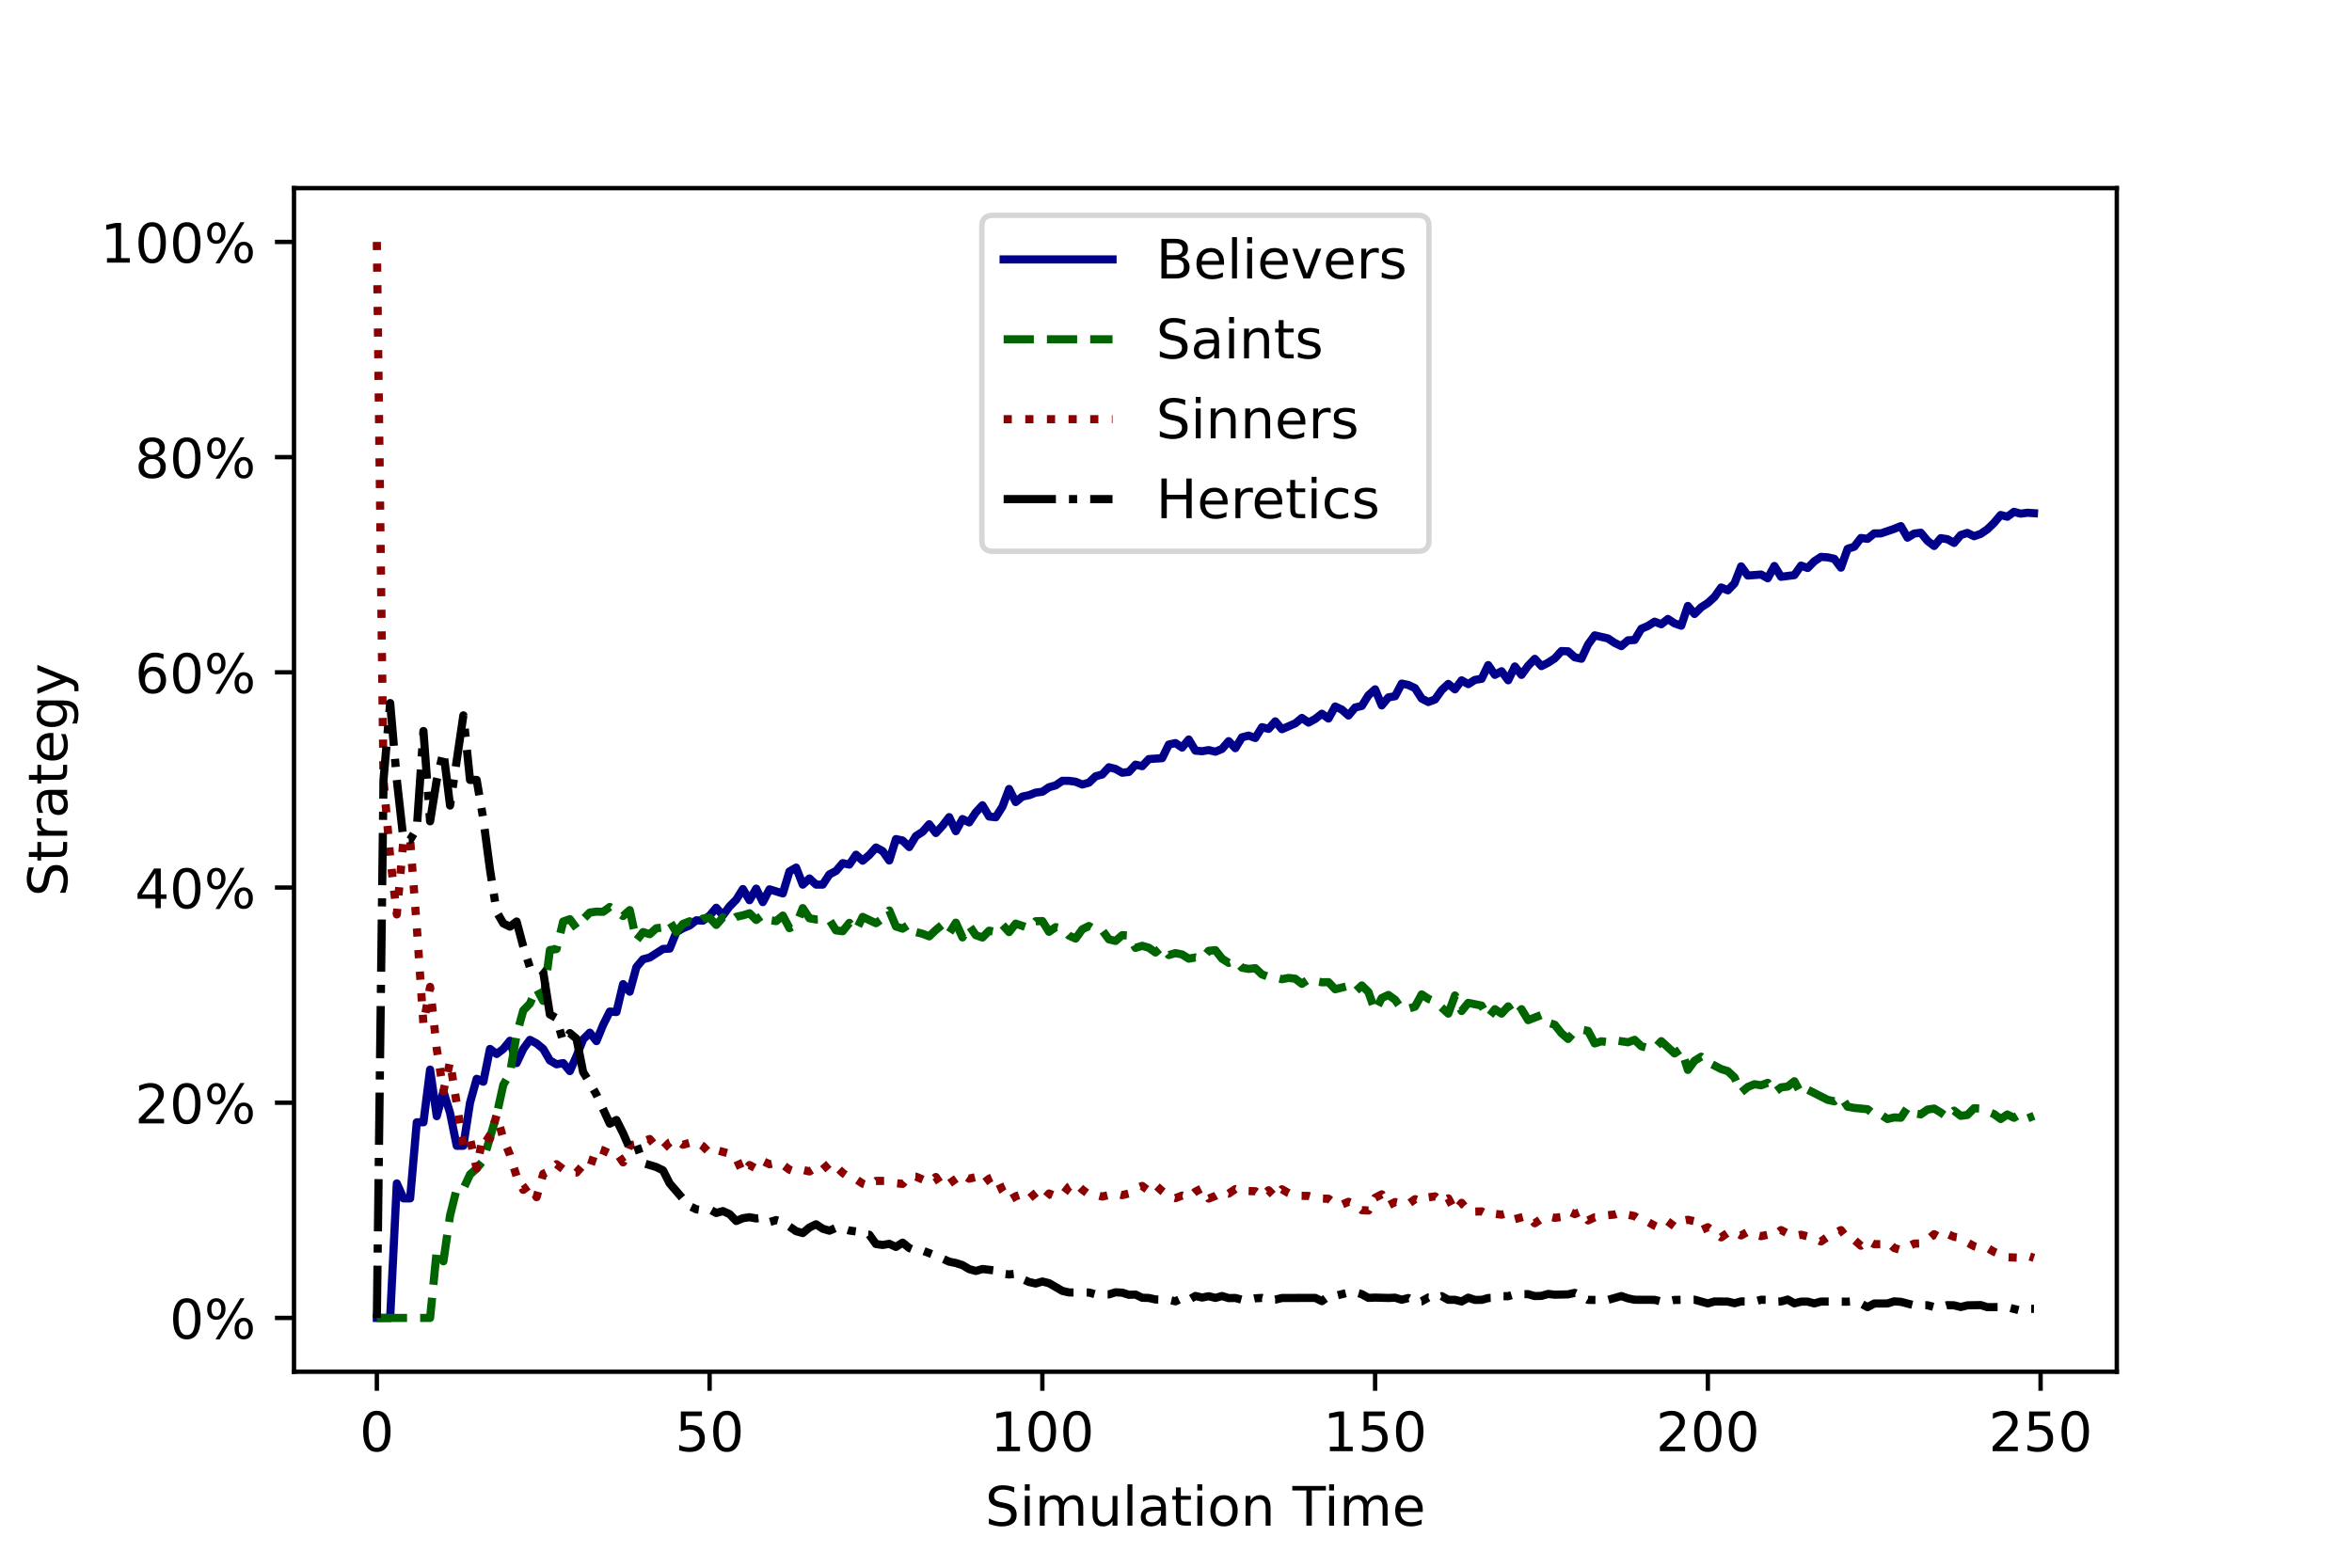 <?xml version="1.0" encoding="utf-8" standalone="no"?>
<!DOCTYPE svg PUBLIC "-//W3C//DTD SVG 1.1//EN"
  "http://www.w3.org/Graphics/SVG/1.1/DTD/svg11.dtd">
<!-- Created with matplotlib (https://matplotlib.org/) -->
<svg height="288pt" version="1.1" viewBox="0 0 432 288" width="432pt" xmlns="http://www.w3.org/2000/svg" xmlns:xlink="http://www.w3.org/1999/xlink">
 <defs>
  <style type="text/css">
*{stroke-linecap:butt;stroke-linejoin:round;}
  </style>
 </defs>
 <g id="figure_1">
  <g id="patch_1">
   <path d="M 0 288 
L 432 288 
L 432 0 
L 0 0 
z
" style="fill:#ffffff;"/>
  </g>
  <g id="axes_1">
   <g id="patch_2">
    <path d="M 54 252 
L 388.8 252 
L 388.8 34.56 
L 54 34.56 
z
" style="fill:#ffffff;"/>
   </g>
   <g id="matplotlib.axis_1">
    <g id="xtick_1">
     <g id="line2d_1">
      <defs>
       <path d="M 0 0 
L 0 3.5 
" id="m65d9ca90bd" style="stroke:#000000;stroke-width:0.8;"/>
      </defs>
      <g>
       <use style="stroke:#000000;stroke-width:0.8;" x="69.218" xlink:href="#m65d9ca90bd" y="252"/>
      </g>
     </g>
     <g id="text_1">
      <!-- 0 -->
      <defs>
       <path d="M 31.781 66.406 
Q 24.172 66.406 20.328 58.906 
Q 16.5 51.422 16.5 36.375 
Q 16.5 21.391 20.328 13.891 
Q 24.172 6.391 31.781 6.391 
Q 39.453 6.391 43.281 13.891 
Q 47.125 21.391 47.125 36.375 
Q 47.125 51.422 43.281 58.906 
Q 39.453 66.406 31.781 66.406 
z
M 31.781 74.219 
Q 44.047 74.219 50.516 64.516 
Q 56.984 54.828 56.984 36.375 
Q 56.984 17.969 50.516 8.266 
Q 44.047 -1.422 31.781 -1.422 
Q 19.531 -1.422 13.062 8.266 
Q 6.594 17.969 6.594 36.375 
Q 6.594 54.828 13.062 64.516 
Q 19.531 74.219 31.781 74.219 
z
" id="DejaVuSans-48"/>
      </defs>
      <g transform="translate(66.037 266.598)scale(0.1 -0.1)">
       <use xlink:href="#DejaVuSans-48"/>
      </g>
     </g>
    </g>
    <g id="xtick_2">
     <g id="line2d_2">
      <g>
       <use style="stroke:#000000;stroke-width:0.8;" x="130.335" xlink:href="#m65d9ca90bd" y="252"/>
      </g>
     </g>
     <g id="text_2">
      <!-- 50 -->
      <defs>
       <path d="M 10.797 72.906 
L 49.516 72.906 
L 49.516 64.594 
L 19.828 64.594 
L 19.828 46.734 
Q 21.969 47.469 24.109 47.828 
Q 26.266 48.188 28.422 48.188 
Q 40.625 48.188 47.75 41.5 
Q 54.891 34.812 54.891 23.391 
Q 54.891 11.625 47.562 5.094 
Q 40.234 -1.422 26.906 -1.422 
Q 22.312 -1.422 17.547 -0.641 
Q 12.797 0.141 7.719 1.703 
L 7.719 11.625 
Q 12.109 9.234 16.797 8.062 
Q 21.484 6.891 26.703 6.891 
Q 35.156 6.891 40.078 11.328 
Q 45.016 15.766 45.016 23.391 
Q 45.016 31 40.078 35.438 
Q 35.156 39.891 26.703 39.891 
Q 22.75 39.891 18.812 39.016 
Q 14.891 38.141 10.797 36.281 
z
" id="DejaVuSans-53"/>
      </defs>
      <g transform="translate(123.973 266.598)scale(0.1 -0.1)">
       <use xlink:href="#DejaVuSans-53"/>
       <use x="63.623" xlink:href="#DejaVuSans-48"/>
      </g>
     </g>
    </g>
    <g id="xtick_3">
     <g id="line2d_3">
      <g>
       <use style="stroke:#000000;stroke-width:0.8;" x="191.453" xlink:href="#m65d9ca90bd" y="252"/>
      </g>
     </g>
     <g id="text_3">
      <!-- 100 -->
      <defs>
       <path d="M 12.406 8.297 
L 28.516 8.297 
L 28.516 63.922 
L 10.984 60.406 
L 10.984 69.391 
L 28.422 72.906 
L 38.281 72.906 
L 38.281 8.297 
L 54.391 8.297 
L 54.391 0 
L 12.406 0 
z
" id="DejaVuSans-49"/>
      </defs>
      <g transform="translate(181.909 266.598)scale(0.1 -0.1)">
       <use xlink:href="#DejaVuSans-49"/>
       <use x="63.623" xlink:href="#DejaVuSans-48"/>
       <use x="127.246" xlink:href="#DejaVuSans-48"/>
      </g>
     </g>
    </g>
    <g id="xtick_4">
     <g id="line2d_4">
      <g>
       <use style="stroke:#000000;stroke-width:0.8;" x="252.57" xlink:href="#m65d9ca90bd" y="252"/>
      </g>
     </g>
     <g id="text_4">
      <!-- 150 -->
      <g transform="translate(243.026 266.598)scale(0.1 -0.1)">
       <use xlink:href="#DejaVuSans-49"/>
       <use x="63.623" xlink:href="#DejaVuSans-53"/>
       <use x="127.246" xlink:href="#DejaVuSans-48"/>
      </g>
     </g>
    </g>
    <g id="xtick_5">
     <g id="line2d_5">
      <g>
       <use style="stroke:#000000;stroke-width:0.8;" x="313.687" xlink:href="#m65d9ca90bd" y="252"/>
      </g>
     </g>
     <g id="text_5">
      <!-- 200 -->
      <defs>
       <path d="M 19.188 8.297 
L 53.609 8.297 
L 53.609 0 
L 7.328 0 
L 7.328 8.297 
Q 12.938 14.109 22.625 23.891 
Q 32.328 33.688 34.812 36.531 
Q 39.547 41.844 41.422 45.531 
Q 43.312 49.219 43.312 52.781 
Q 43.312 58.594 39.234 62.25 
Q 35.156 65.922 28.609 65.922 
Q 23.969 65.922 18.812 64.312 
Q 13.672 62.703 7.812 59.422 
L 7.812 69.391 
Q 13.766 71.781 18.938 73 
Q 24.125 74.219 28.422 74.219 
Q 39.75 74.219 46.484 68.547 
Q 53.219 62.891 53.219 53.422 
Q 53.219 48.922 51.531 44.891 
Q 49.859 40.875 45.406 35.406 
Q 44.188 33.984 37.641 27.219 
Q 31.109 20.453 19.188 8.297 
z
" id="DejaVuSans-50"/>
      </defs>
      <g transform="translate(304.143 266.598)scale(0.1 -0.1)">
       <use xlink:href="#DejaVuSans-50"/>
       <use x="63.623" xlink:href="#DejaVuSans-48"/>
       <use x="127.246" xlink:href="#DejaVuSans-48"/>
      </g>
     </g>
    </g>
    <g id="xtick_6">
     <g id="line2d_6">
      <g>
       <use style="stroke:#000000;stroke-width:0.8;" x="374.804" xlink:href="#m65d9ca90bd" y="252"/>
      </g>
     </g>
     <g id="text_6">
      <!-- 250 -->
      <g transform="translate(365.26 266.598)scale(0.1 -0.1)">
       <use xlink:href="#DejaVuSans-50"/>
       <use x="63.623" xlink:href="#DejaVuSans-53"/>
       <use x="127.246" xlink:href="#DejaVuSans-48"/>
      </g>
     </g>
    </g>
    <g id="text_7">
     <!-- Simulation Time -->
     <defs>
      <path d="M 53.516 70.516 
L 53.516 60.891 
Q 47.906 63.578 42.922 64.891 
Q 37.938 66.219 33.297 66.219 
Q 25.25 66.219 20.875 63.094 
Q 16.5 59.969 16.5 54.203 
Q 16.5 49.359 19.406 46.891 
Q 22.312 44.438 30.422 42.922 
L 36.375 41.703 
Q 47.406 39.594 52.656 34.297 
Q 57.906 29 57.906 20.125 
Q 57.906 9.516 50.797 4.047 
Q 43.703 -1.422 29.984 -1.422 
Q 24.812 -1.422 18.969 -0.25 
Q 13.141 0.922 6.891 3.219 
L 6.891 13.375 
Q 12.891 10.016 18.656 8.297 
Q 24.422 6.594 29.984 6.594 
Q 38.422 6.594 43.016 9.906 
Q 47.609 13.234 47.609 19.391 
Q 47.609 24.75 44.312 27.781 
Q 41.016 30.812 33.5 32.328 
L 27.484 33.5 
Q 16.453 35.688 11.516 40.375 
Q 6.594 45.062 6.594 53.422 
Q 6.594 63.094 13.406 68.656 
Q 20.219 74.219 32.172 74.219 
Q 37.312 74.219 42.625 73.281 
Q 47.953 72.359 53.516 70.516 
z
" id="DejaVuSans-83"/>
      <path d="M 9.422 54.688 
L 18.406 54.688 
L 18.406 0 
L 9.422 0 
z
M 9.422 75.984 
L 18.406 75.984 
L 18.406 64.594 
L 9.422 64.594 
z
" id="DejaVuSans-105"/>
      <path d="M 52 44.188 
Q 55.375 50.25 60.062 53.125 
Q 64.75 56 71.094 56 
Q 79.641 56 84.281 50.016 
Q 88.922 44.047 88.922 33.016 
L 88.922 0 
L 79.891 0 
L 79.891 32.719 
Q 79.891 40.578 77.094 44.375 
Q 74.312 48.188 68.609 48.188 
Q 61.625 48.188 57.562 43.547 
Q 53.516 38.922 53.516 30.906 
L 53.516 0 
L 44.484 0 
L 44.484 32.719 
Q 44.484 40.625 41.703 44.406 
Q 38.922 48.188 33.109 48.188 
Q 26.219 48.188 22.156 43.531 
Q 18.109 38.875 18.109 30.906 
L 18.109 0 
L 9.078 0 
L 9.078 54.688 
L 18.109 54.688 
L 18.109 46.188 
Q 21.188 51.219 25.484 53.609 
Q 29.781 56 35.688 56 
Q 41.656 56 45.828 52.969 
Q 50 49.953 52 44.188 
z
" id="DejaVuSans-109"/>
      <path d="M 8.5 21.578 
L 8.5 54.688 
L 17.484 54.688 
L 17.484 21.922 
Q 17.484 14.156 20.5 10.266 
Q 23.531 6.391 29.594 6.391 
Q 36.859 6.391 41.078 11.031 
Q 45.312 15.672 45.312 23.688 
L 45.312 54.688 
L 54.297 54.688 
L 54.297 0 
L 45.312 0 
L 45.312 8.406 
Q 42.047 3.422 37.719 1 
Q 33.406 -1.422 27.688 -1.422 
Q 18.266 -1.422 13.375 4.438 
Q 8.5 10.297 8.5 21.578 
z
M 31.109 56 
z
" id="DejaVuSans-117"/>
      <path d="M 9.422 75.984 
L 18.406 75.984 
L 18.406 0 
L 9.422 0 
z
" id="DejaVuSans-108"/>
      <path d="M 34.281 27.484 
Q 23.391 27.484 19.188 25 
Q 14.984 22.516 14.984 16.5 
Q 14.984 11.719 18.141 8.906 
Q 21.297 6.109 26.703 6.109 
Q 34.188 6.109 38.703 11.406 
Q 43.219 16.703 43.219 25.484 
L 43.219 27.484 
z
M 52.203 31.203 
L 52.203 0 
L 43.219 0 
L 43.219 8.297 
Q 40.141 3.328 35.547 0.953 
Q 30.953 -1.422 24.312 -1.422 
Q 15.922 -1.422 10.953 3.297 
Q 6 8.016 6 15.922 
Q 6 25.141 12.172 29.828 
Q 18.359 34.516 30.609 34.516 
L 43.219 34.516 
L 43.219 35.406 
Q 43.219 41.609 39.141 45 
Q 35.062 48.391 27.688 48.391 
Q 23 48.391 18.547 47.266 
Q 14.109 46.141 10.016 43.891 
L 10.016 52.203 
Q 14.938 54.109 19.578 55.047 
Q 24.219 56 28.609 56 
Q 40.484 56 46.344 49.844 
Q 52.203 43.703 52.203 31.203 
z
" id="DejaVuSans-97"/>
      <path d="M 18.312 70.219 
L 18.312 54.688 
L 36.812 54.688 
L 36.812 47.703 
L 18.312 47.703 
L 18.312 18.016 
Q 18.312 11.328 20.141 9.422 
Q 21.969 7.516 27.594 7.516 
L 36.812 7.516 
L 36.812 0 
L 27.594 0 
Q 17.188 0 13.234 3.875 
Q 9.281 7.766 9.281 18.016 
L 9.281 47.703 
L 2.688 47.703 
L 2.688 54.688 
L 9.281 54.688 
L 9.281 70.219 
z
" id="DejaVuSans-116"/>
      <path d="M 30.609 48.391 
Q 23.391 48.391 19.188 42.75 
Q 14.984 37.109 14.984 27.297 
Q 14.984 17.484 19.156 11.844 
Q 23.344 6.203 30.609 6.203 
Q 37.797 6.203 41.984 11.859 
Q 46.188 17.531 46.188 27.297 
Q 46.188 37.016 41.984 42.703 
Q 37.797 48.391 30.609 48.391 
z
M 30.609 56 
Q 42.328 56 49.016 48.375 
Q 55.719 40.766 55.719 27.297 
Q 55.719 13.875 49.016 6.219 
Q 42.328 -1.422 30.609 -1.422 
Q 18.844 -1.422 12.172 6.219 
Q 5.516 13.875 5.516 27.297 
Q 5.516 40.766 12.172 48.375 
Q 18.844 56 30.609 56 
z
" id="DejaVuSans-111"/>
      <path d="M 54.891 33.016 
L 54.891 0 
L 45.906 0 
L 45.906 32.719 
Q 45.906 40.484 42.875 44.328 
Q 39.844 48.188 33.797 48.188 
Q 26.516 48.188 22.312 43.547 
Q 18.109 38.922 18.109 30.906 
L 18.109 0 
L 9.078 0 
L 9.078 54.688 
L 18.109 54.688 
L 18.109 46.188 
Q 21.344 51.125 25.703 53.562 
Q 30.078 56 35.797 56 
Q 45.219 56 50.047 50.172 
Q 54.891 44.344 54.891 33.016 
z
" id="DejaVuSans-110"/>
      <path id="DejaVuSans-32"/>
      <path d="M -0.297 72.906 
L 61.375 72.906 
L 61.375 64.594 
L 35.5 64.594 
L 35.5 0 
L 25.594 0 
L 25.594 64.594 
L -0.297 64.594 
z
" id="DejaVuSans-84"/>
      <path d="M 56.203 29.594 
L 56.203 25.203 
L 14.891 25.203 
Q 15.484 15.922 20.484 11.062 
Q 25.484 6.203 34.422 6.203 
Q 39.594 6.203 44.453 7.469 
Q 49.312 8.734 54.109 11.281 
L 54.109 2.781 
Q 49.266 0.734 44.188 -0.344 
Q 39.109 -1.422 33.891 -1.422 
Q 20.797 -1.422 13.156 6.188 
Q 5.516 13.812 5.516 26.812 
Q 5.516 40.234 12.766 48.109 
Q 20.016 56 32.328 56 
Q 43.359 56 49.781 48.891 
Q 56.203 41.797 56.203 29.594 
z
M 47.219 32.234 
Q 47.125 39.594 43.094 43.984 
Q 39.062 48.391 32.422 48.391 
Q 24.906 48.391 20.391 44.141 
Q 15.875 39.891 15.188 32.172 
z
" id="DejaVuSans-101"/>
     </defs>
     <g transform="translate(180.945 280.277)scale(0.1 -0.1)">
      <use xlink:href="#DejaVuSans-83"/>
      <use x="63.477" xlink:href="#DejaVuSans-105"/>
      <use x="91.26" xlink:href="#DejaVuSans-109"/>
      <use x="188.672" xlink:href="#DejaVuSans-117"/>
      <use x="252.051" xlink:href="#DejaVuSans-108"/>
      <use x="279.834" xlink:href="#DejaVuSans-97"/>
      <use x="341.113" xlink:href="#DejaVuSans-116"/>
      <use x="380.322" xlink:href="#DejaVuSans-105"/>
      <use x="408.105" xlink:href="#DejaVuSans-111"/>
      <use x="469.287" xlink:href="#DejaVuSans-110"/>
      <use x="532.666" xlink:href="#DejaVuSans-32"/>
      <use x="564.453" xlink:href="#DejaVuSans-84"/>
      <use x="622.412" xlink:href="#DejaVuSans-105"/>
      <use x="650.195" xlink:href="#DejaVuSans-109"/>
      <use x="747.607" xlink:href="#DejaVuSans-101"/>
     </g>
    </g>
   </g>
   <g id="matplotlib.axis_2">
    <g id="ytick_1">
     <g id="line2d_7">
      <defs>
       <path d="M 0 0 
L -3.5 0 
" id="ma9beefade4" style="stroke:#000000;stroke-width:0.8;"/>
      </defs>
      <g>
       <use style="stroke:#000000;stroke-width:0.8;" x="54" xlink:href="#ma9beefade4" y="242.116"/>
      </g>
     </g>
     <g id="text_8">
      <!-- 0% -->
      <defs>
       <path d="M 72.703 32.078 
Q 68.453 32.078 66.031 28.469 
Q 63.625 24.859 63.625 18.406 
Q 63.625 12.062 66.031 8.422 
Q 68.453 4.781 72.703 4.781 
Q 76.859 4.781 79.266 8.422 
Q 81.688 12.062 81.688 18.406 
Q 81.688 24.812 79.266 28.438 
Q 76.859 32.078 72.703 32.078 
z
M 72.703 38.281 
Q 80.422 38.281 84.953 32.906 
Q 89.5 27.547 89.5 18.406 
Q 89.5 9.281 84.938 3.922 
Q 80.375 -1.422 72.703 -1.422 
Q 64.891 -1.422 60.344 3.922 
Q 55.812 9.281 55.812 18.406 
Q 55.812 27.594 60.375 32.938 
Q 64.938 38.281 72.703 38.281 
z
M 22.312 68.016 
Q 18.109 68.016 15.688 64.375 
Q 13.281 60.75 13.281 54.391 
Q 13.281 47.953 15.672 44.328 
Q 18.062 40.719 22.312 40.719 
Q 26.562 40.719 28.969 44.328 
Q 31.391 47.953 31.391 54.391 
Q 31.391 60.688 28.953 64.344 
Q 26.516 68.016 22.312 68.016 
z
M 66.406 74.219 
L 74.219 74.219 
L 28.609 -1.422 
L 20.797 -1.422 
z
M 22.312 74.219 
Q 30.031 74.219 34.609 68.875 
Q 39.203 63.531 39.203 54.391 
Q 39.203 45.172 34.641 39.844 
Q 30.078 34.516 22.312 34.516 
Q 14.547 34.516 10.031 39.859 
Q 5.516 45.219 5.516 54.391 
Q 5.516 63.484 10.047 68.844 
Q 14.594 74.219 22.312 74.219 
z
" id="DejaVuSans-37"/>
      </defs>
      <g transform="translate(31.136 245.916)scale(0.1 -0.1)">
       <use xlink:href="#DejaVuSans-48"/>
       <use x="63.623" xlink:href="#DejaVuSans-37"/>
      </g>
     </g>
    </g>
    <g id="ytick_2">
     <g id="line2d_8">
      <g>
       <use style="stroke:#000000;stroke-width:0.8;" x="54" xlink:href="#ma9beefade4" y="202.582"/>
      </g>
     </g>
     <g id="text_9">
      <!-- 20% -->
      <g transform="translate(24.773 206.381)scale(0.1 -0.1)">
       <use xlink:href="#DejaVuSans-50"/>
       <use x="63.623" xlink:href="#DejaVuSans-48"/>
       <use x="127.246" xlink:href="#DejaVuSans-37"/>
      </g>
     </g>
    </g>
    <g id="ytick_3">
     <g id="line2d_9">
      <g>
       <use style="stroke:#000000;stroke-width:0.8;" x="54" xlink:href="#ma9beefade4" y="163.047"/>
      </g>
     </g>
     <g id="text_10">
      <!-- 40% -->
      <defs>
       <path d="M 37.797 64.312 
L 12.891 25.391 
L 37.797 25.391 
z
M 35.203 72.906 
L 47.609 72.906 
L 47.609 25.391 
L 58.016 25.391 
L 58.016 17.188 
L 47.609 17.188 
L 47.609 0 
L 37.797 0 
L 37.797 17.188 
L 4.891 17.188 
L 4.891 26.703 
z
" id="DejaVuSans-52"/>
      </defs>
      <g transform="translate(24.773 166.846)scale(0.1 -0.1)">
       <use xlink:href="#DejaVuSans-52"/>
       <use x="63.623" xlink:href="#DejaVuSans-48"/>
       <use x="127.246" xlink:href="#DejaVuSans-37"/>
      </g>
     </g>
    </g>
    <g id="ytick_4">
     <g id="line2d_10">
      <g>
       <use style="stroke:#000000;stroke-width:0.8;" x="54" xlink:href="#ma9beefade4" y="123.513"/>
      </g>
     </g>
     <g id="text_11">
      <!-- 60% -->
      <defs>
       <path d="M 33.016 40.375 
Q 26.375 40.375 22.484 35.828 
Q 18.609 31.297 18.609 23.391 
Q 18.609 15.531 22.484 10.953 
Q 26.375 6.391 33.016 6.391 
Q 39.656 6.391 43.531 10.953 
Q 47.406 15.531 47.406 23.391 
Q 47.406 31.297 43.531 35.828 
Q 39.656 40.375 33.016 40.375 
z
M 52.594 71.297 
L 52.594 62.312 
Q 48.875 64.062 45.094 64.984 
Q 41.312 65.922 37.594 65.922 
Q 27.828 65.922 22.672 59.328 
Q 17.531 52.734 16.797 39.406 
Q 19.672 43.656 24.016 45.922 
Q 28.375 48.188 33.594 48.188 
Q 44.578 48.188 50.953 41.516 
Q 57.328 34.859 57.328 23.391 
Q 57.328 12.156 50.688 5.359 
Q 44.047 -1.422 33.016 -1.422 
Q 20.359 -1.422 13.672 8.266 
Q 6.984 17.969 6.984 36.375 
Q 6.984 53.656 15.188 63.938 
Q 23.391 74.219 37.203 74.219 
Q 40.922 74.219 44.703 73.484 
Q 48.484 72.75 52.594 71.297 
z
" id="DejaVuSans-54"/>
      </defs>
      <g transform="translate(24.773 127.312)scale(0.1 -0.1)">
       <use xlink:href="#DejaVuSans-54"/>
       <use x="63.623" xlink:href="#DejaVuSans-48"/>
       <use x="127.246" xlink:href="#DejaVuSans-37"/>
      </g>
     </g>
    </g>
    <g id="ytick_5">
     <g id="line2d_11">
      <g>
       <use style="stroke:#000000;stroke-width:0.8;" x="54" xlink:href="#ma9beefade4" y="83.978"/>
      </g>
     </g>
     <g id="text_12">
      <!-- 80% -->
      <defs>
       <path d="M 31.781 34.625 
Q 24.75 34.625 20.719 30.859 
Q 16.703 27.094 16.703 20.516 
Q 16.703 13.922 20.719 10.156 
Q 24.75 6.391 31.781 6.391 
Q 38.812 6.391 42.859 10.172 
Q 46.922 13.969 46.922 20.516 
Q 46.922 27.094 42.891 30.859 
Q 38.875 34.625 31.781 34.625 
z
M 21.922 38.812 
Q 15.578 40.375 12.031 44.719 
Q 8.5 49.078 8.5 55.328 
Q 8.5 64.062 14.719 69.141 
Q 20.953 74.219 31.781 74.219 
Q 42.672 74.219 48.875 69.141 
Q 55.078 64.062 55.078 55.328 
Q 55.078 49.078 51.531 44.719 
Q 48 40.375 41.703 38.812 
Q 48.828 37.156 52.797 32.312 
Q 56.781 27.484 56.781 20.516 
Q 56.781 9.906 50.312 4.234 
Q 43.844 -1.422 31.781 -1.422 
Q 19.734 -1.422 13.25 4.234 
Q 6.781 9.906 6.781 20.516 
Q 6.781 27.484 10.781 32.312 
Q 14.797 37.156 21.922 38.812 
z
M 18.312 54.391 
Q 18.312 48.734 21.844 45.562 
Q 25.391 42.391 31.781 42.391 
Q 38.141 42.391 41.719 45.562 
Q 45.312 48.734 45.312 54.391 
Q 45.312 60.062 41.719 63.234 
Q 38.141 66.406 31.781 66.406 
Q 25.391 66.406 21.844 63.234 
Q 18.312 60.062 18.312 54.391 
z
" id="DejaVuSans-56"/>
      </defs>
      <g transform="translate(24.773 87.777)scale(0.1 -0.1)">
       <use xlink:href="#DejaVuSans-56"/>
       <use x="63.623" xlink:href="#DejaVuSans-48"/>
       <use x="127.246" xlink:href="#DejaVuSans-37"/>
      </g>
     </g>
    </g>
    <g id="ytick_6">
     <g id="line2d_12">
      <g>
       <use style="stroke:#000000;stroke-width:0.8;" x="54" xlink:href="#ma9beefade4" y="44.444"/>
      </g>
     </g>
     <g id="text_13">
      <!-- 100% -->
      <g transform="translate(18.411 48.243)scale(0.1 -0.1)">
       <use xlink:href="#DejaVuSans-49"/>
       <use x="63.623" xlink:href="#DejaVuSans-48"/>
       <use x="127.246" xlink:href="#DejaVuSans-48"/>
       <use x="190.869" xlink:href="#DejaVuSans-37"/>
      </g>
     </g>
    </g>
    <g id="text_14">
     <!-- Strategy -->
     <defs>
      <path d="M 41.109 46.297 
Q 39.594 47.172 37.812 47.578 
Q 36.031 48 33.891 48 
Q 26.266 48 22.188 43.047 
Q 18.109 38.094 18.109 28.812 
L 18.109 0 
L 9.078 0 
L 9.078 54.688 
L 18.109 54.688 
L 18.109 46.188 
Q 20.953 51.172 25.484 53.578 
Q 30.031 56 36.531 56 
Q 37.453 56 38.578 55.875 
Q 39.703 55.766 41.062 55.516 
z
" id="DejaVuSans-114"/>
      <path d="M 45.406 27.984 
Q 45.406 37.75 41.375 43.109 
Q 37.359 48.484 30.078 48.484 
Q 22.859 48.484 18.828 43.109 
Q 14.797 37.75 14.797 27.984 
Q 14.797 18.266 18.828 12.891 
Q 22.859 7.516 30.078 7.516 
Q 37.359 7.516 41.375 12.891 
Q 45.406 18.266 45.406 27.984 
z
M 54.391 6.781 
Q 54.391 -7.172 48.188 -13.984 
Q 42 -20.797 29.203 -20.797 
Q 24.469 -20.797 20.266 -20.094 
Q 16.062 -19.391 12.109 -17.922 
L 12.109 -9.188 
Q 16.062 -11.328 19.922 -12.344 
Q 23.781 -13.375 27.781 -13.375 
Q 36.625 -13.375 41.016 -8.766 
Q 45.406 -4.156 45.406 5.172 
L 45.406 9.625 
Q 42.625 4.781 38.281 2.391 
Q 33.938 0 27.875 0 
Q 17.828 0 11.672 7.656 
Q 5.516 15.328 5.516 27.984 
Q 5.516 40.672 11.672 48.328 
Q 17.828 56 27.875 56 
Q 33.938 56 38.281 53.609 
Q 42.625 51.219 45.406 46.391 
L 45.406 54.688 
L 54.391 54.688 
z
" id="DejaVuSans-103"/>
      <path d="M 32.172 -5.078 
Q 28.375 -14.844 24.75 -17.812 
Q 21.141 -20.797 15.094 -20.797 
L 7.906 -20.797 
L 7.906 -13.281 
L 13.188 -13.281 
Q 16.891 -13.281 18.938 -11.516 
Q 21 -9.766 23.484 -3.219 
L 25.094 0.875 
L 2.984 54.688 
L 12.5 54.688 
L 29.594 11.922 
L 46.688 54.688 
L 56.203 54.688 
z
" id="DejaVuSans-121"/>
     </defs>
     <g transform="translate(12.331 164.704)rotate(-90)scale(0.1 -0.1)">
      <use xlink:href="#DejaVuSans-83"/>
      <use x="63.477" xlink:href="#DejaVuSans-116"/>
      <use x="102.686" xlink:href="#DejaVuSans-114"/>
      <use x="143.799" xlink:href="#DejaVuSans-97"/>
      <use x="205.078" xlink:href="#DejaVuSans-116"/>
      <use x="244.287" xlink:href="#DejaVuSans-101"/>
      <use x="305.811" xlink:href="#DejaVuSans-103"/>
      <use x="369.287" xlink:href="#DejaVuSans-121"/>
     </g>
    </g>
   </g>
   <g id="line2d_13">
    <path clip-path="url(#p8ec0987088)" d="M 69.218 242.116 
L 71.663 242.116 
L 72.885 217.407 
L 74.108 220.153 
L 75.33 220.153 
L 76.552 206.176 
L 77.775 206.176 
L 78.997 196.5 
L 80.219 205.053 
L 81.442 200.501 
L 82.664 204.464 
L 83.886 210.489 
L 85.109 210.489 
L 86.331 202.582 
L 87.553 198.189 
L 88.776 198.725 
L 89.998 192.698 
L 91.22 193.631 
L 92.443 192.698 
L 93.665 191.201 
L 94.887 195.299 
L 96.11 192.698 
L 97.332 191.032 
L 98.554 191.69 
L 99.777 192.698 
L 100.999 194.81 
L 102.221 195.522 
L 103.444 195.299 
L 104.666 196.768 
L 105.888 194.034 
L 107.111 190.942 
L 108.333 189.71 
L 109.556 191.263 
L 110.778 188.276 
L 112 185.835 
L 113.223 185.922 
L 114.445 180.79 
L 115.667 182.181 
L 116.89 177.67 
L 118.112 176.225 
L 119.334 175.908 
L 121.779 174.33 
L 123.001 174.271 
L 124.224 171.253 
L 125.446 170.525 
L 126.668 170.024 
L 127.891 169.072 
L 129.113 169.13 
L 130.335 168.22 
L 131.558 166.762 
L 132.78 168.164 
L 134.002 166.515 
L 135.225 165.282 
L 136.447 163.324 
L 137.669 165.377 
L 138.892 163.25 
L 140.114 165.728 
L 141.336 163.379 
L 143.781 164.132 
L 145.004 160.089 
L 146.226 159.385 
L 147.448 162.517 
L 148.671 161.386 
L 149.893 162.508 
L 151.115 162.512 
L 152.338 160.643 
L 153.56 160.001 
L 154.782 158.574 
L 156.005 158.833 
L 157.227 157.021 
L 158.449 158.114 
L 159.672 157.067 
L 160.894 155.697 
L 162.116 156.347 
L 163.339 158.08 
L 164.561 154.15 
L 165.783 154.412 
L 167.006 155.613 
L 168.228 153.596 
L 169.45 152.812 
L 170.673 151.419 
L 171.895 153.029 
L 173.117 151.695 
L 174.34 150.114 
L 175.562 152.693 
L 176.784 150.471 
L 178.007 151.087 
L 179.229 149.25 
L 180.451 147.939 
L 181.674 150 
L 182.896 150.137 
L 184.119 148.196 
L 185.341 144.944 
L 186.563 147.342 
L 187.786 146.337 
L 189.008 146.085 
L 190.23 145.609 
L 191.453 145.454 
L 192.675 144.625 
L 193.897 144.282 
L 195.12 143.446 
L 196.342 143.447 
L 197.564 143.615 
L 198.787 144.122 
L 200.009 143.78 
L 201.231 142.614 
L 202.454 142.282 
L 203.676 140.951 
L 204.898 141.263 
L 206.121 141.953 
L 207.343 141.81 
L 208.565 140.475 
L 209.788 140.754 
L 211.01 139.447 
L 213.455 139.287 
L 214.677 136.78 
L 215.899 136.51 
L 217.122 137.33 
L 218.344 135.855 
L 219.566 137.901 
L 220.789 138.006 
L 222.011 137.798 
L 223.234 138.096 
L 224.456 137.584 
L 225.678 136.161 
L 226.901 137.446 
L 228.123 135.446 
L 229.345 135.141 
L 230.568 135.576 
L 231.79 133.597 
L 233.012 133.899 
L 234.235 132.522 
L 235.457 133.962 
L 237.902 132.894 
L 239.124 131.895 
L 240.346 132.744 
L 241.569 132.075 
L 242.791 131.118 
L 244.013 132.003 
L 245.236 129.787 
L 246.458 130.359 
L 247.68 131.446 
L 248.903 129.978 
L 250.125 129.688 
L 251.347 127.727 
L 252.57 126.637 
L 253.792 129.59 
L 255.014 128.113 
L 256.237 127.905 
L 257.459 125.583 
L 258.681 125.838 
L 259.904 126.422 
L 261.126 128.336 
L 262.349 128.966 
L 263.571 128.504 
L 264.793 126.779 
L 266.016 125.643 
L 267.238 126.641 
L 268.46 124.989 
L 269.683 125.679 
L 270.905 124.903 
L 272.127 124.707 
L 273.35 122.184 
L 274.572 123.983 
L 275.794 123.313 
L 277.017 124.977 
L 278.239 122.437 
L 279.461 123.983 
L 280.684 122.305 
L 281.906 121.038 
L 283.128 122.366 
L 284.351 121.75 
L 285.573 120.952 
L 286.795 119.606 
L 288.018 119.652 
L 289.24 120.75 
L 290.462 121.017 
L 291.685 118.405 
L 292.907 116.722 
L 295.352 117.288 
L 296.574 118.113 
L 297.796 118.696 
L 299.019 117.632 
L 300.241 117.569 
L 301.464 115.513 
L 302.686 114.993 
L 303.908 114.21 
L 305.131 114.683 
L 306.353 113.714 
L 307.575 114.522 
L 308.798 114.947 
L 310.02 111.318 
L 311.242 112.791 
L 312.465 111.565 
L 313.687 110.779 
L 314.909 109.662 
L 316.132 107.923 
L 317.354 108.446 
L 318.576 107.186 
L 319.799 104.049 
L 321.021 105.732 
L 323.466 105.549 
L 324.688 106.237 
L 325.91 103.976 
L 327.133 105.964 
L 329.577 105.652 
L 330.8 103.912 
L 332.022 104.344 
L 333.244 103.112 
L 334.467 102.307 
L 335.689 102.388 
L 336.912 102.66 
L 338.134 104.283 
L 339.356 100.827 
L 340.579 100.434 
L 341.801 98.837 
L 343.023 98.985 
L 344.246 97.994 
L 345.468 97.994 
L 347.913 97.156 
L 349.135 96.653 
L 350.357 98.771 
L 351.58 98.022 
L 352.802 97.869 
L 354.024 99.353 
L 355.247 100.3 
L 356.469 98.87 
L 357.691 99.055 
L 358.914 99.739 
L 360.136 98.294 
L 361.358 97.904 
L 362.581 98.508 
L 363.803 98.078 
L 365.025 97.244 
L 366.248 96.054 
L 367.47 94.609 
L 368.692 94.927 
L 369.915 94.03 
L 371.137 94.364 
L 372.359 94.198 
L 373.582 94.28 
L 373.582 94.28 
" style="fill:none;stroke:#00008b;stroke-linecap:square;stroke-width:1.5;"/>
   </g>
   <g id="line2d_14">
    <path clip-path="url(#p8ec0987088)" d="M 69.218 242.116 
L 78.997 242.116 
L 80.219 229.762 
L 81.442 231.713 
L 82.664 223.29 
L 83.886 218.396 
L 85.109 218.396 
L 86.331 215.76 
L 87.553 214.662 
L 88.776 213.189 
L 91.22 204.82 
L 92.443 199.287 
L 93.665 197.191 
L 94.887 190.097 
L 96.11 185.638 
L 97.332 184.369 
L 98.554 181.604 
L 99.777 183.874 
L 100.999 174.536 
L 102.221 174.343 
L 103.444 169.29 
L 104.666 168.861 
L 105.888 170.527 
L 107.111 168.867 
L 108.333 167.644 
L 109.556 167.476 
L 110.778 167.508 
L 112 166.616 
L 114.445 168.287 
L 115.667 167.197 
L 116.89 172.796 
L 118.112 171.234 
L 119.334 171.621 
L 120.557 170.529 
L 121.779 170.394 
L 123.001 169.245 
L 124.224 171.253 
L 125.446 169.729 
L 126.668 169.249 
L 127.891 169.825 
L 129.113 168.749 
L 130.335 168.589 
L 131.558 169.917 
L 132.78 168.515 
L 134.002 169.29 
L 135.225 168.426 
L 136.447 168.162 
L 137.669 167.775 
L 138.892 169.005 
L 140.114 168.073 
L 141.336 169.027 
L 142.559 169.218 
L 143.781 168.201 
L 145.004 170.51 
L 146.226 169.896 
L 147.448 166.828 
L 148.671 168.695 
L 149.893 168.917 
L 151.115 168.867 
L 152.338 168.991 
L 153.56 170.928 
L 154.782 171.073 
L 156.005 169.536 
L 157.227 170.928 
L 158.449 168.447 
L 160.894 169.603 
L 162.116 168.743 
L 163.339 167.266 
L 164.561 170.205 
L 165.783 170.603 
L 167.006 169.805 
L 168.228 171.234 
L 169.45 171.543 
L 170.673 172.017 
L 171.895 170.847 
L 173.117 169.845 
L 174.34 171.448 
L 175.562 169.502 
L 176.784 172.212 
L 178.007 170.024 
L 179.229 171.803 
L 180.451 172.232 
L 181.674 170.98 
L 182.896 171.208 
L 184.119 169.896 
L 185.341 171.234 
L 186.563 169.681 
L 189.008 170.505 
L 190.23 169.237 
L 191.453 169.202 
L 192.675 171.183 
L 193.897 170.326 
L 195.12 170.597 
L 196.342 171.877 
L 197.564 172.428 
L 198.787 170.725 
L 200.009 170.114 
L 201.231 170.901 
L 202.454 170.901 
L 203.676 172.565 
L 204.898 172.864 
L 206.121 171.803 
L 207.343 171.869 
L 208.565 174.135 
L 209.788 173.756 
L 211.01 174.114 
L 212.232 174.982 
L 213.455 173.896 
L 214.677 175.448 
L 215.899 175.097 
L 217.122 175.344 
L 218.344 176.115 
L 219.566 175.889 
L 220.789 176.112 
L 222.011 174.675 
L 223.234 174.553 
L 224.456 176.114 
L 225.678 176.888 
L 226.901 176.448 
L 228.123 177.781 
L 229.345 177.997 
L 230.568 177.865 
L 231.79 179.008 
L 233.012 179.464 
L 234.235 179.587 
L 235.457 179.886 
L 236.679 179.658 
L 237.902 179.799 
L 239.124 180.736 
L 240.346 179.905 
L 241.569 180.239 
L 242.791 180.451 
L 244.013 180.427 
L 245.236 181.735 
L 247.68 181.114 
L 248.903 182.175 
L 250.125 181.036 
L 251.347 182.246 
L 252.57 185.735 
L 253.792 183.349 
L 255.014 182.781 
L 256.237 183.659 
L 257.459 185.352 
L 258.681 185.306 
L 259.904 184.93 
L 261.126 182.679 
L 262.349 183.496 
L 263.571 183.997 
L 266.016 186.209 
L 267.238 182.881 
L 268.46 185.734 
L 269.683 184.236 
L 272.127 184.738 
L 273.35 186.967 
L 274.572 185.399 
L 275.794 186.209 
L 277.017 184.878 
L 278.239 186.647 
L 279.461 185.399 
L 280.684 187.412 
L 283.128 186.458 
L 284.351 187.867 
L 285.573 188.265 
L 286.795 189.801 
L 288.018 190.868 
L 289.24 189.491 
L 290.462 189.156 
L 291.685 189.382 
L 292.907 191.69 
L 294.129 191.296 
L 295.352 191.457 
L 296.574 191.115 
L 299.019 191.473 
L 300.241 191.029 
L 301.464 192.202 
L 302.686 192.532 
L 303.908 192.615 
L 305.131 191.277 
L 307.575 193.525 
L 308.798 192.698 
L 310.02 196.55 
L 311.242 194.876 
L 312.465 194.125 
L 313.687 195.115 
L 316.132 196.398 
L 317.354 196.782 
L 318.576 197.927 
L 319.799 200.696 
L 321.021 199.686 
L 322.243 199.187 
L 323.466 199.376 
L 324.688 198.927 
L 325.91 200.674 
L 327.133 199.758 
L 328.355 199.613 
L 329.577 198.635 
L 330.8 200.921 
L 332.022 200.186 
L 335.689 202.052 
L 336.912 202.319 
L 338.134 201.439 
L 339.356 203.311 
L 340.579 203.538 
L 343.023 203.772 
L 344.246 204.763 
L 345.468 204.763 
L 346.69 205.572 
L 347.913 205.285 
L 349.135 205.34 
L 350.357 203.498 
L 351.58 204.512 
L 352.802 204.719 
L 354.024 203.846 
L 355.247 203.652 
L 356.469 204.385 
L 357.691 205.262 
L 358.914 204.039 
L 360.136 204.99 
L 361.358 204.826 
L 362.581 203.596 
L 363.803 203.661 
L 366.248 204.673 
L 367.47 205.572 
L 368.692 204.745 
L 369.915 205.348 
L 371.137 204.592 
L 372.359 205.473 
L 373.582 204.99 
L 373.582 204.99 
" style="fill:none;stroke:#006400;stroke-dasharray:5.55,2.4;stroke-dashoffset:0;stroke-width:1.5;"/>
   </g>
   <g id="line2d_15">
    <path clip-path="url(#p8ec0987088)" d="M 69.218 44.444 
L 70.441 143.28 
L 71.663 157.399 
L 72.885 167.989 
L 74.108 154.262 
L 75.33 154.262 
L 76.552 170.235 
L 77.775 188.206 
L 78.997 181.294 
L 80.219 192.698 
L 81.442 200.501 
L 82.664 195.051 
L 85.109 210.489 
L 86.331 209.171 
L 87.553 214.662 
L 88.776 208.367 
L 89.998 209.171 
L 91.22 204.82 
L 92.443 209.171 
L 93.665 212.166 
L 94.887 216.107 
L 96.11 218.584 
L 97.332 217.685 
L 98.554 219.929 
L 99.777 215.642 
L 100.999 215.084 
L 102.221 213.877 
L 103.444 214.806 
L 104.666 215.372 
L 105.888 215.404 
L 107.111 214.021 
L 108.333 214.534 
L 109.556 210.948 
L 110.778 211.35 
L 112 211.916 
L 113.223 211.705 
L 114.445 213.537 
L 115.667 210.42 
L 116.89 210.164 
L 119.334 209.25 
L 120.557 210.71 
L 121.779 211.066 
L 123.001 209.869 
L 124.224 209.378 
L 125.446 210.298 
L 126.668 209.946 
L 127.891 209.736 
L 129.113 210.565 
L 130.335 211.819 
L 131.558 211.274 
L 134.002 211.945 
L 135.225 212.78 
L 136.447 215.507 
L 137.669 214.024 
L 138.892 214.699 
L 140.114 213.303 
L 141.336 213.877 
L 142.559 213.635 
L 143.781 213.974 
L 145.004 214.886 
L 146.226 215.331 
L 147.448 214.92 
L 148.671 215.206 
L 151.115 213.686 
L 152.338 215.07 
L 153.56 214.303 
L 154.782 215.475 
L 156.005 216.362 
L 157.227 216.621 
L 158.449 217.449 
L 159.672 217.864 
L 160.894 216.952 
L 163.339 216.939 
L 164.561 217.365 
L 165.783 217.492 
L 167.006 216.098 
L 168.228 216.159 
L 170.673 217.2 
L 171.895 216.231 
L 173.117 218.026 
L 174.34 217.449 
L 176.784 215.693 
L 178.007 216.535 
L 179.229 216.246 
L 180.451 217.49 
L 181.674 216.547 
L 182.896 216.028 
L 184.119 218.721 
L 185.341 220.486 
L 186.563 219.777 
L 187.786 219.36 
L 189.008 218.686 
L 190.23 220.153 
L 191.453 220.71 
L 192.675 219.256 
L 193.897 219.745 
L 195.12 219.601 
L 196.342 218.034 
L 197.564 217.324 
L 198.787 218.544 
L 200.009 219.449 
L 201.231 219.487 
L 202.454 219.82 
L 204.898 219.256 
L 206.121 219.563 
L 207.343 219.245 
L 208.565 218.356 
L 209.788 217.87 
L 211.01 218.782 
L 212.232 217.704 
L 213.455 218.822 
L 214.677 219.782 
L 215.899 220.115 
L 217.122 219.639 
L 218.344 220.006 
L 219.566 218.92 
L 220.789 218.3 
L 222.011 220.19 
L 223.234 219.707 
L 224.456 218.999 
L 225.678 219.27 
L 226.901 218.449 
L 228.123 218.782 
L 230.568 218.841 
L 231.79 219.745 
L 233.012 218.664 
L 234.235 219.929 
L 235.457 218.489 
L 236.679 219.193 
L 237.902 219.669 
L 240.346 219.707 
L 241.569 220.041 
L 242.791 220.191 
L 244.013 220.226 
L 245.236 221.202 
L 246.458 221.309 
L 247.68 220.782 
L 248.903 221.238 
L 250.125 222.316 
L 251.347 222.383 
L 252.57 220.04 
L 253.792 219.411 
L 255.014 221.449 
L 256.237 220.829 
L 257.459 221.08 
L 258.681 221.186 
L 259.904 220.3 
L 261.126 220.719 
L 262.349 219.963 
L 263.571 219.788 
L 264.793 220.782 
L 266.016 220.153 
L 267.238 222.482 
L 268.46 220.973 
L 269.683 222.484 
L 270.905 222.581 
L 272.127 222.548 
L 273.35 223.18 
L 274.572 222.987 
L 275.794 223.148 
L 277.017 222.815 
L 278.239 223.963 
L 280.684 223.322 
L 281.906 224.724 
L 283.128 223.901 
L 284.351 223.468 
L 285.573 223.728 
L 286.795 223.574 
L 288.018 222.482 
L 289.24 223.04 
L 290.462 222.551 
L 291.685 224.206 
L 292.907 223.627 
L 294.129 223.636 
L 295.352 223.243 
L 296.574 223.116 
L 297.796 222.717 
L 299.019 223.166 
L 300.241 223.418 
L 301.464 224.266 
L 302.686 224.479 
L 303.908 225.173 
L 305.131 225.727 
L 306.353 225.559 
L 307.575 223.936 
L 308.798 224.326 
L 310.02 224.087 
L 311.242 224.359 
L 312.465 226.007 
L 313.687 225.449 
L 316.132 227.316 
L 317.354 226.449 
L 318.576 226.262 
L 319.799 226.963 
L 321.021 226.289 
L 322.243 226.808 
L 323.466 227.091 
L 324.688 226.834 
L 325.91 226.987 
L 327.133 225.98 
L 328.355 226.599 
L 329.577 227.065 
L 330.8 226.834 
L 333.244 227.449 
L 334.467 228.069 
L 335.689 227.216 
L 338.134 225.98 
L 339.356 227.523 
L 340.579 227.777 
L 341.801 228.85 
L 343.023 227.902 
L 344.246 228.564 
L 345.468 228.564 
L 346.69 228.163 
L 347.913 229.276 
L 349.135 229.639 
L 351.58 228.472 
L 352.802 228.426 
L 354.024 227.807 
L 355.247 226.731 
L 356.469 227.424 
L 357.691 226.705 
L 358.914 227.216 
L 360.136 227.4 
L 361.358 228.256 
L 362.581 228.938 
L 363.803 229.298 
L 365.025 229.246 
L 366.248 229.973 
L 368.692 230.971 
L 371.137 231.06 
L 372.359 230.686 
L 373.582 231.079 
L 373.582 231.079 
" style="fill:none;stroke:#8b0000;stroke-dasharray:1.5,2.475;stroke-dashoffset:0;stroke-width:1.5;"/>
   </g>
   <g id="line2d_16">
    <path clip-path="url(#p8ec0987088)" d="M 69.218 242.116 
L 70.441 143.28 
L 71.663 129.161 
L 72.885 143.28 
L 74.108 154.262 
L 75.33 154.262 
L 76.552 152.265 
L 77.775 134.295 
L 78.997 150.883 
L 80.219 143.28 
L 81.442 138.078 
L 82.664 147.986 
L 85.109 131.42 
L 86.331 143.28 
L 87.553 143.28 
L 88.776 150.512 
L 89.998 159.753 
L 91.22 167.523 
L 92.443 169.636 
L 93.665 170.235 
L 94.887 169.29 
L 96.11 173.872 
L 97.332 177.706 
L 98.554 177.57 
L 99.777 178.579 
L 100.999 186.363 
L 102.221 187.05 
L 103.444 191.398 
L 104.666 189.791 
L 105.888 190.828 
L 107.111 196.963 
L 108.333 198.904 
L 109.556 201.105 
L 112 206.425 
L 113.223 205.755 
L 114.445 208.179 
L 115.667 210.996 
L 116.89 210.164 
L 118.112 213.663 
L 120.557 214.405 
L 121.779 215.002 
L 123.001 217.407 
L 125.446 220.241 
L 126.668 221.574 
L 127.891 222.161 
L 129.113 222.349 
L 130.335 222.164 
L 131.558 222.84 
L 132.78 222.489 
L 134.002 223.043 
L 135.225 224.305 
L 136.447 223.801 
L 137.669 223.617 
L 138.892 223.838 
L 140.114 223.689 
L 141.336 224.509 
L 142.559 224.146 
L 143.781 224.485 
L 146.226 226.18 
L 147.448 226.528 
L 148.671 225.505 
L 149.893 224.913 
L 151.115 225.727 
L 152.338 226.089 
L 153.56 225.561 
L 154.782 225.671 
L 156.005 226.062 
L 157.227 226.223 
L 158.449 226.783 
L 159.672 226.834 
L 160.894 228.541 
L 162.116 228.715 
L 163.339 228.507 
L 164.561 229.072 
L 165.783 228.286 
L 167.006 229.276 
L 168.228 229.803 
L 169.45 229.741 
L 171.895 230.686 
L 174.34 231.783 
L 175.562 232.031 
L 176.784 232.417 
L 178.007 233.146 
L 179.229 233.493 
L 180.451 233.131 
L 182.896 233.42 
L 184.119 233.979 
L 185.341 234.13 
L 186.563 233.993 
L 187.786 234.984 
L 189.008 235.516 
L 190.23 235.793 
L 191.453 235.427 
L 192.675 235.729 
L 195.12 237.15 
L 196.342 237.434 
L 200.009 237.45 
L 201.231 237.79 
L 203.676 237.79 
L 204.898 237.41 
L 206.121 237.473 
L 207.343 237.869 
L 208.565 237.826 
L 209.788 238.412 
L 211.01 238.45 
L 212.232 238.726 
L 214.677 238.783 
L 215.899 239.07 
L 217.122 238.48 
L 218.344 238.816 
L 219.566 238.082 
L 220.789 238.374 
L 222.011 238.13 
L 223.234 238.437 
L 224.456 238.096 
L 225.678 238.474 
L 226.901 238.45 
L 228.123 238.783 
L 229.345 238.794 
L 230.568 238.51 
L 231.79 238.443 
L 233.012 238.766 
L 234.235 238.755 
L 235.457 238.456 
L 241.569 238.437 
L 242.791 239.033 
L 244.013 238.136 
L 245.236 238.068 
L 247.68 237.45 
L 248.903 237.402 
L 250.125 237.753 
L 251.347 238.437 
L 252.57 238.38 
L 255.014 238.45 
L 256.237 238.399 
L 257.459 238.777 
L 258.681 238.462 
L 259.904 239.141 
L 261.126 239.06 
L 262.349 238.367 
L 263.571 238.504 
L 264.793 238.116 
L 266.016 238.789 
L 267.238 238.789 
L 268.46 239.096 
L 269.683 238.393 
L 270.905 238.805 
L 272.127 238.8 
L 273.35 238.462 
L 274.572 238.425 
L 275.794 238.123 
L 277.017 238.123 
L 278.239 237.746 
L 280.684 237.753 
L 281.906 238.103 
L 283.128 238.068 
L 284.351 237.709 
L 285.573 237.848 
L 288.018 237.79 
L 289.24 237.512 
L 290.462 238.068 
L 291.685 238.8 
L 294.129 238.816 
L 295.352 238.805 
L 297.796 238.103 
L 299.019 238.522 
L 300.241 238.777 
L 303.908 238.794 
L 305.131 239.106 
L 306.353 239.075 
L 307.575 238.811 
L 311.242 238.766 
L 313.687 239.45 
L 314.909 239.091 
L 317.354 239.116 
L 318.576 239.418 
L 319.799 239.086 
L 322.243 239.121 
L 323.466 238.777 
L 324.688 238.794 
L 325.91 239.156 
L 327.133 239.091 
L 328.355 238.743 
L 329.577 239.441 
L 330.8 239.126 
L 332.022 239.121 
L 333.244 239.45 
L 334.467 239.106 
L 339.356 239.131 
L 340.579 239.044 
L 341.801 239.463 
L 343.023 240.133 
L 344.246 239.472 
L 346.69 239.459 
L 347.913 239.075 
L 349.135 239.161 
L 351.58 239.787 
L 354.024 239.787 
L 355.247 240.11 
L 356.469 240.113 
L 357.691 239.771 
L 358.914 239.799 
L 360.136 240.11 
L 361.358 239.806 
L 363.803 239.755 
L 365.025 240.136 
L 367.47 240.123 
L 368.692 240.149 
L 371.137 240.776 
L 372.359 240.435 
L 373.582 240.444 
L 373.582 240.444 
" style="fill:none;stroke:#000000;stroke-dasharray:9.6,2.4,1.5,2.4;stroke-dashoffset:0;stroke-width:1.5;"/>
   </g>
   <g id="patch_3">
    <path d="M 54 252 
L 54 34.56 
" style="fill:none;stroke:#000000;stroke-linecap:square;stroke-linejoin:miter;stroke-width:0.8;"/>
   </g>
   <g id="patch_4">
    <path d="M 388.8 252 
L 388.8 34.56 
" style="fill:none;stroke:#000000;stroke-linecap:square;stroke-linejoin:miter;stroke-width:0.8;"/>
   </g>
   <g id="patch_5">
    <path d="M 54 252 
L 388.8 252 
" style="fill:none;stroke:#000000;stroke-linecap:square;stroke-linejoin:miter;stroke-width:0.8;"/>
   </g>
   <g id="patch_6">
    <path d="M 54 34.56 
L 388.8 34.56 
" style="fill:none;stroke:#000000;stroke-linecap:square;stroke-linejoin:miter;stroke-width:0.8;"/>
   </g>
   <g id="legend_1">
    <g id="patch_7">
     <path d="M 182.342 101.272 
L 260.458 101.272 
Q 262.458 101.272 262.458 99.272 
L 262.458 41.56 
Q 262.458 39.56 260.458 39.56 
L 182.342 39.56 
Q 180.342 39.56 180.342 41.56 
L 180.342 99.272 
Q 180.342 101.272 182.342 101.272 
z
" style="fill:#ffffff;opacity:0.8;stroke:#cccccc;stroke-linejoin:miter;"/>
    </g>
    <g id="line2d_17">
     <path d="M 184.342 47.658 
L 204.342 47.658 
" style="fill:none;stroke:#00008b;stroke-linecap:square;stroke-width:1.5;"/>
    </g>
    <g id="line2d_18"/>
    <g id="text_15">
     <!-- Believers -->
     <defs>
      <path d="M 19.672 34.812 
L 19.672 8.109 
L 35.5 8.109 
Q 43.453 8.109 47.281 11.406 
Q 51.125 14.703 51.125 21.484 
Q 51.125 28.328 47.281 31.562 
Q 43.453 34.812 35.5 34.812 
z
M 19.672 64.797 
L 19.672 42.828 
L 34.281 42.828 
Q 41.5 42.828 45.031 45.531 
Q 48.578 48.25 48.578 53.812 
Q 48.578 59.328 45.031 62.062 
Q 41.5 64.797 34.281 64.797 
z
M 9.812 72.906 
L 35.016 72.906 
Q 46.297 72.906 52.391 68.219 
Q 58.5 63.531 58.5 54.891 
Q 58.5 48.188 55.375 44.234 
Q 52.25 40.281 46.188 39.312 
Q 53.469 37.75 57.5 32.781 
Q 61.531 27.828 61.531 20.406 
Q 61.531 10.641 54.891 5.312 
Q 48.25 0 35.984 0 
L 9.812 0 
z
" id="DejaVuSans-66"/>
      <path d="M 2.984 54.688 
L 12.5 54.688 
L 29.594 8.797 
L 46.688 54.688 
L 56.203 54.688 
L 35.688 0 
L 23.484 0 
z
" id="DejaVuSans-118"/>
      <path d="M 44.281 53.078 
L 44.281 44.578 
Q 40.484 46.531 36.375 47.5 
Q 32.281 48.484 27.875 48.484 
Q 21.188 48.484 17.844 46.438 
Q 14.5 44.391 14.5 40.281 
Q 14.5 37.156 16.891 35.375 
Q 19.281 33.594 26.516 31.984 
L 29.594 31.297 
Q 39.156 29.25 43.188 25.516 
Q 47.219 21.781 47.219 15.094 
Q 47.219 7.469 41.188 3.016 
Q 35.156 -1.422 24.609 -1.422 
Q 20.219 -1.422 15.453 -0.562 
Q 10.688 0.297 5.422 2 
L 5.422 11.281 
Q 10.406 8.688 15.234 7.391 
Q 20.062 6.109 24.812 6.109 
Q 31.156 6.109 34.562 8.281 
Q 37.984 10.453 37.984 14.406 
Q 37.984 18.062 35.516 20.016 
Q 33.062 21.969 24.703 23.781 
L 21.578 24.516 
Q 13.234 26.266 9.516 29.906 
Q 5.812 33.547 5.812 39.891 
Q 5.812 47.609 11.281 51.797 
Q 16.75 56 26.812 56 
Q 31.781 56 36.172 55.266 
Q 40.578 54.547 44.281 53.078 
z
" id="DejaVuSans-115"/>
     </defs>
     <g transform="translate(212.342 51.158)scale(0.1 -0.1)">
      <use xlink:href="#DejaVuSans-66"/>
      <use x="68.604" xlink:href="#DejaVuSans-101"/>
      <use x="130.127" xlink:href="#DejaVuSans-108"/>
      <use x="157.91" xlink:href="#DejaVuSans-105"/>
      <use x="185.693" xlink:href="#DejaVuSans-101"/>
      <use x="247.217" xlink:href="#DejaVuSans-118"/>
      <use x="306.396" xlink:href="#DejaVuSans-101"/>
      <use x="367.92" xlink:href="#DejaVuSans-114"/>
      <use x="409.033" xlink:href="#DejaVuSans-115"/>
     </g>
    </g>
    <g id="line2d_19">
     <path d="M 184.342 62.337 
L 204.342 62.337 
" style="fill:none;stroke:#006400;stroke-dasharray:5.55,2.4;stroke-dashoffset:0;stroke-width:1.5;"/>
    </g>
    <g id="line2d_20"/>
    <g id="text_16">
     <!-- Saints -->
     <g transform="translate(212.342 65.837)scale(0.1 -0.1)">
      <use xlink:href="#DejaVuSans-83"/>
      <use x="63.477" xlink:href="#DejaVuSans-97"/>
      <use x="124.756" xlink:href="#DejaVuSans-105"/>
      <use x="152.539" xlink:href="#DejaVuSans-110"/>
      <use x="215.918" xlink:href="#DejaVuSans-116"/>
      <use x="255.127" xlink:href="#DejaVuSans-115"/>
     </g>
    </g>
    <g id="line2d_21">
     <path d="M 184.342 77.015 
L 204.342 77.015 
" style="fill:none;stroke:#8b0000;stroke-dasharray:1.5,2.475;stroke-dashoffset:0;stroke-width:1.5;"/>
    </g>
    <g id="line2d_22"/>
    <g id="text_17">
     <!-- Sinners -->
     <g transform="translate(212.342 80.515)scale(0.1 -0.1)">
      <use xlink:href="#DejaVuSans-83"/>
      <use x="63.477" xlink:href="#DejaVuSans-105"/>
      <use x="91.26" xlink:href="#DejaVuSans-110"/>
      <use x="154.639" xlink:href="#DejaVuSans-110"/>
      <use x="218.018" xlink:href="#DejaVuSans-101"/>
      <use x="279.541" xlink:href="#DejaVuSans-114"/>
      <use x="320.654" xlink:href="#DejaVuSans-115"/>
     </g>
    </g>
    <g id="line2d_23">
     <path d="M 184.342 91.693 
L 204.342 91.693 
" style="fill:none;stroke:#000000;stroke-dasharray:9.6,2.4,1.5,2.4;stroke-dashoffset:0;stroke-width:1.5;"/>
    </g>
    <g id="line2d_24"/>
    <g id="text_18">
     <!-- Heretics -->
     <defs>
      <path d="M 9.812 72.906 
L 19.672 72.906 
L 19.672 43.016 
L 55.516 43.016 
L 55.516 72.906 
L 65.375 72.906 
L 65.375 0 
L 55.516 0 
L 55.516 34.719 
L 19.672 34.719 
L 19.672 0 
L 9.812 0 
z
" id="DejaVuSans-72"/>
      <path d="M 48.781 52.594 
L 48.781 44.188 
Q 44.969 46.297 41.141 47.344 
Q 37.312 48.391 33.406 48.391 
Q 24.656 48.391 19.812 42.844 
Q 14.984 37.312 14.984 27.297 
Q 14.984 17.281 19.812 11.734 
Q 24.656 6.203 33.406 6.203 
Q 37.312 6.203 41.141 7.25 
Q 44.969 8.297 48.781 10.406 
L 48.781 2.094 
Q 45.016 0.344 40.984 -0.531 
Q 36.969 -1.422 32.422 -1.422 
Q 20.062 -1.422 12.781 6.344 
Q 5.516 14.109 5.516 27.297 
Q 5.516 40.672 12.859 48.328 
Q 20.219 56 33.016 56 
Q 37.156 56 41.109 55.141 
Q 45.062 54.297 48.781 52.594 
z
" id="DejaVuSans-99"/>
     </defs>
     <g transform="translate(212.342 95.193)scale(0.1 -0.1)">
      <use xlink:href="#DejaVuSans-72"/>
      <use x="75.195" xlink:href="#DejaVuSans-101"/>
      <use x="136.719" xlink:href="#DejaVuSans-114"/>
      <use x="175.582" xlink:href="#DejaVuSans-101"/>
      <use x="237.105" xlink:href="#DejaVuSans-116"/>
      <use x="276.314" xlink:href="#DejaVuSans-105"/>
      <use x="304.098" xlink:href="#DejaVuSans-99"/>
      <use x="359.078" xlink:href="#DejaVuSans-115"/>
     </g>
    </g>
   </g>
  </g>
 </g>
 <defs>
  <clipPath id="p8ec0987088">
   <rect height="217.44" width="334.8" x="54" y="34.56"/>
  </clipPath>
 </defs>
</svg>
